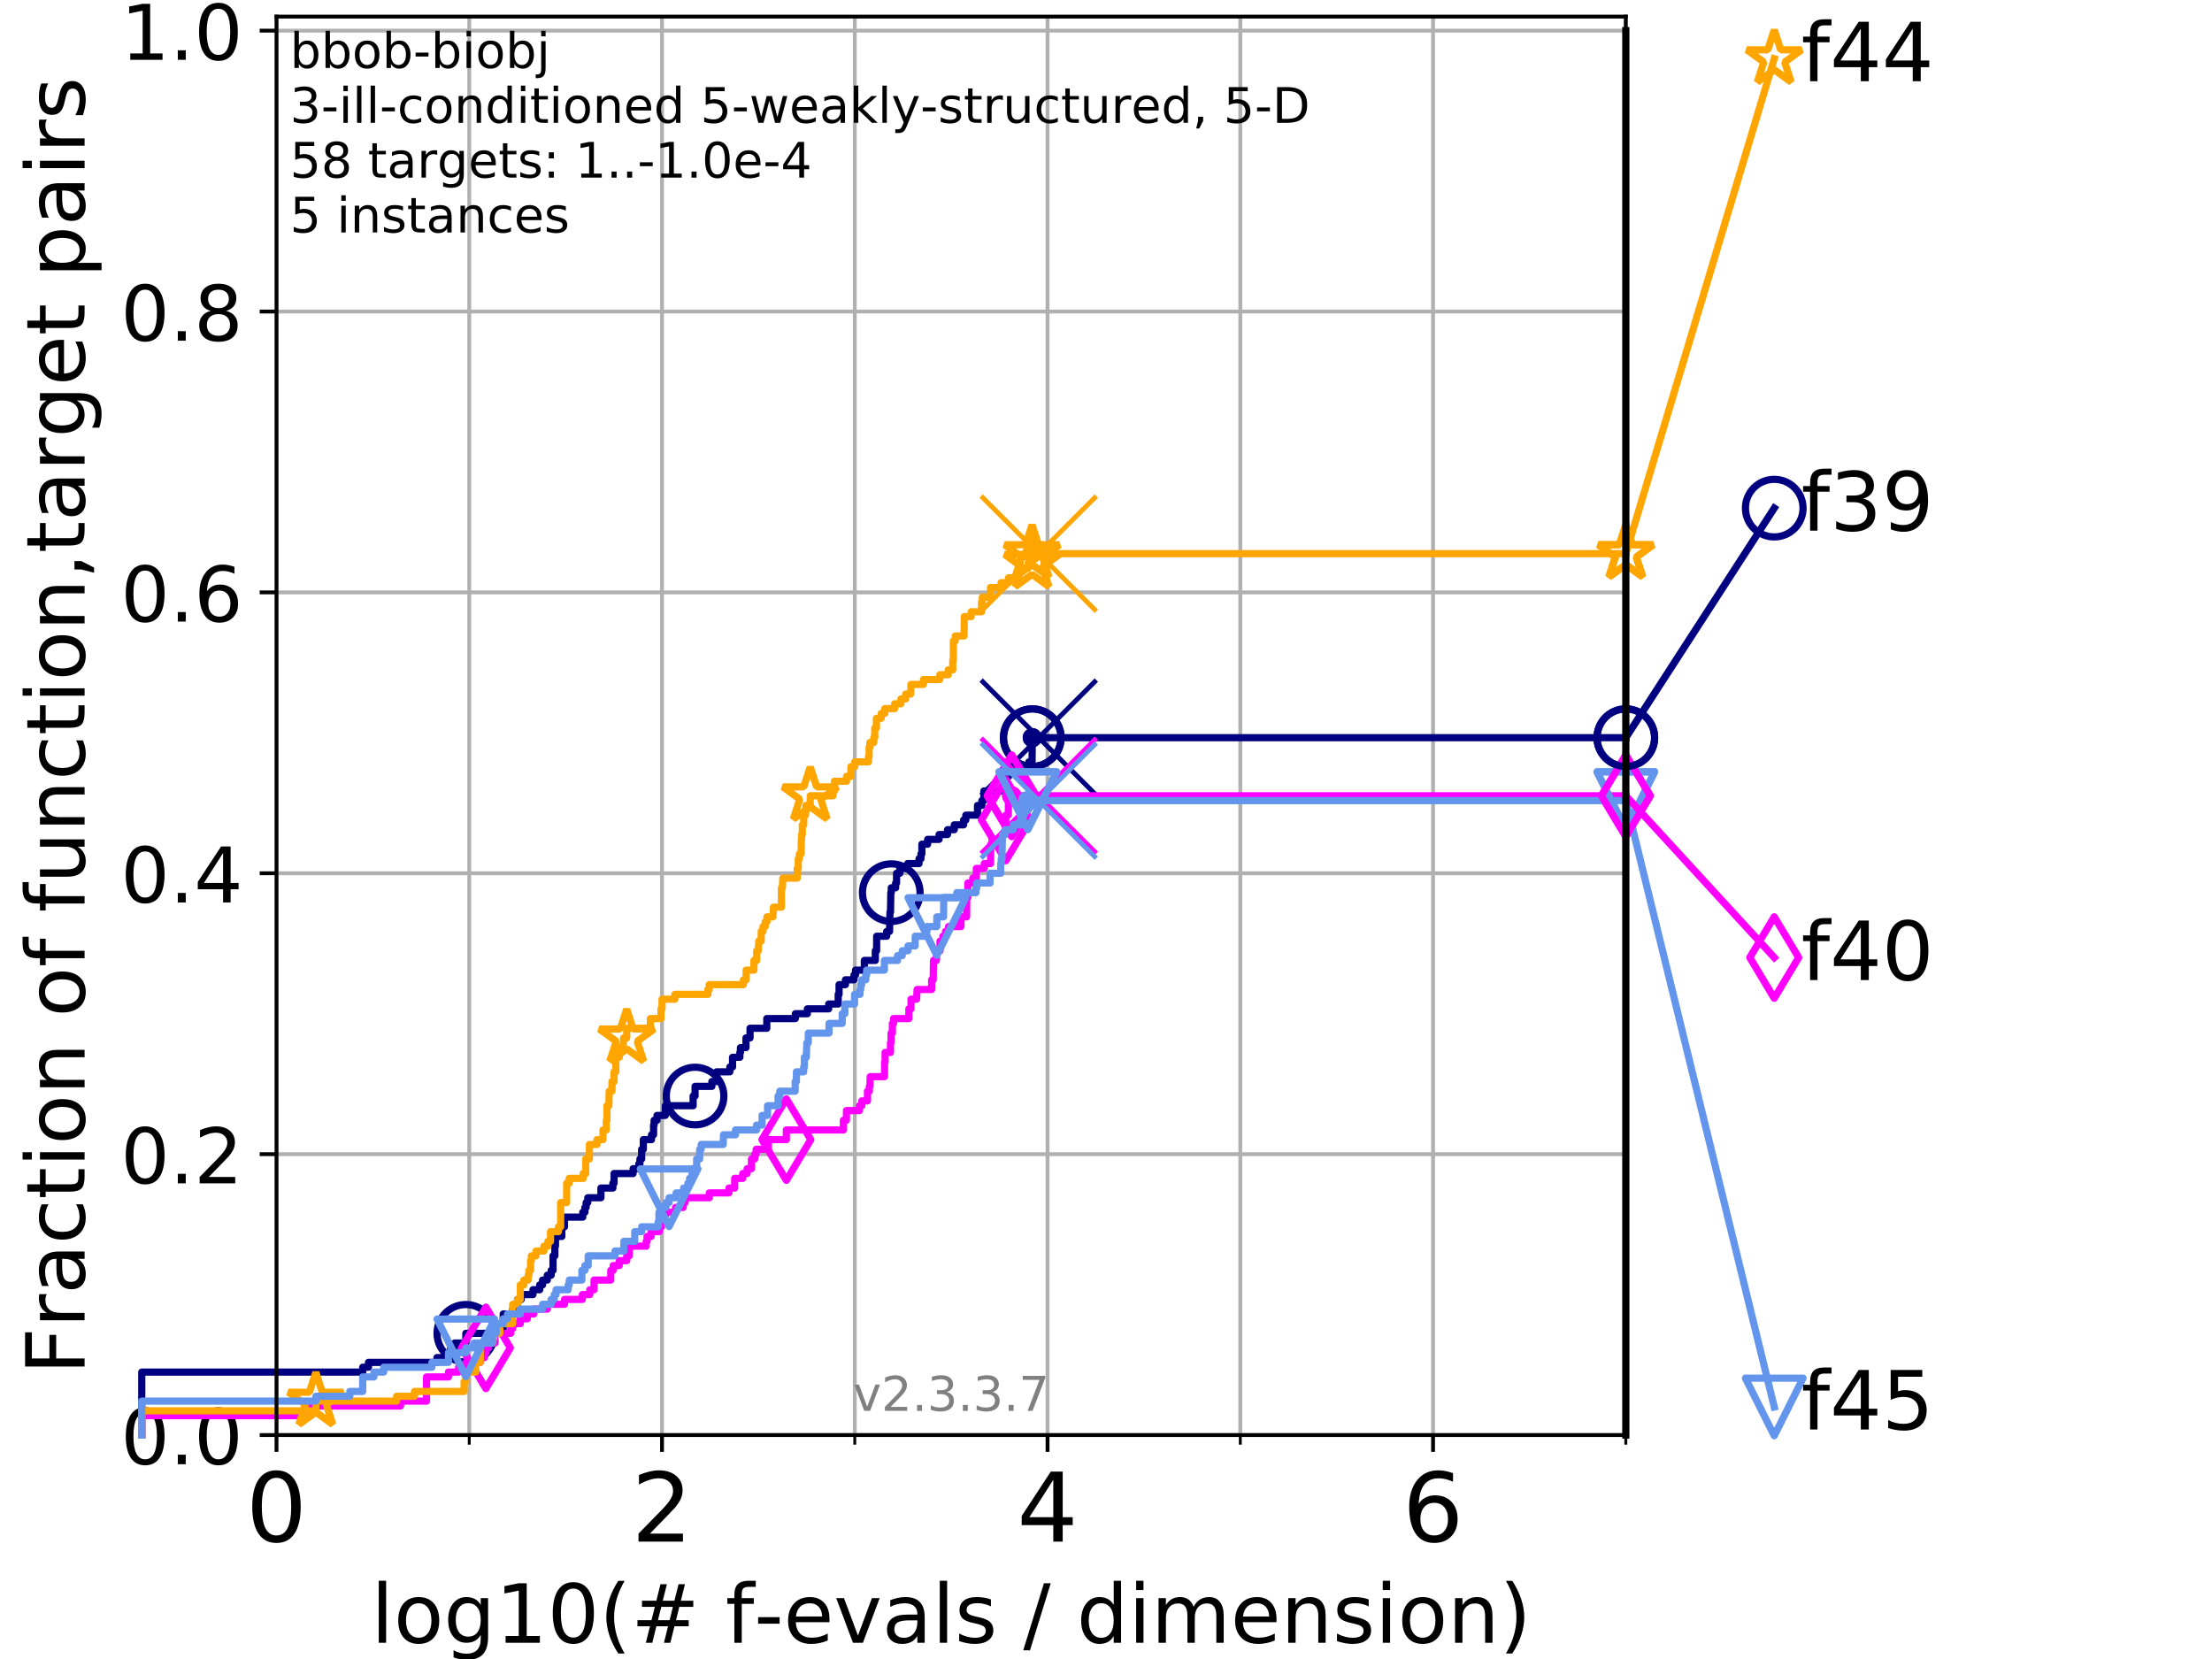 <?xml version="1.0" encoding="utf-8" standalone="no"?>
<!DOCTYPE svg PUBLIC "-//W3C//DTD SVG 1.1//EN"
  "http://www.w3.org/Graphics/SVG/1.1/DTD/svg11.dtd">
<!-- Created with matplotlib (https://matplotlib.org/) -->
<svg height="345.6pt" version="1.1" viewBox="0 0 460.8 345.6" width="460.8pt" xmlns="http://www.w3.org/2000/svg" xmlns:xlink="http://www.w3.org/1999/xlink">
 <defs>
  <style type="text/css">
*{stroke-linecap:butt;stroke-linejoin:round;}
  </style>
 </defs>
 <g id="figure_1">
  <g id="patch_1">
   <path d="M 0 345.6 
L 460.8 345.6 
L 460.8 0 
L 0 0 
z
" style="fill:#ffffff;"/>
  </g>
  <g id="axes_1">
   <g id="patch_2">
    <path d="M 57.6 298.944 
L 338.688 298.944 
L 338.688 3.456 
L 57.6 3.456 
z
" style="fill:#ffffff;"/>
   </g>
   <g id="matplotlib.axis_1">
    <g id="xtick_1">
     <g id="line2d_1">
      <path clip-path="url(#p01919e9969)" d="M 57.6 298.944 
L 57.6 3.456 
" style="fill:none;stroke:#b0b0b0;stroke-linecap:square;stroke-width:0.8;"/>
     </g>
     <g id="line2d_2">
      <defs>
       <path d="M 0 0 
L 0 3.5 
" id="m2ba2aadf95" style="stroke:#000000;stroke-width:0.8;"/>
      </defs>
      <g>
       <use style="stroke:#000000;stroke-width:0.8;" x="57.6" xlink:href="#m2ba2aadf95" y="298.944"/>
      </g>
     </g>
     <g id="text_1">
      <!-- 0 -->
      <defs>
       <path d="M 31.781 66.406 
Q 24.172 66.406 20.328 58.906 
Q 16.5 51.422 16.5 36.375 
Q 16.5 21.391 20.328 13.891 
Q 24.172 6.391 31.781 6.391 
Q 39.453 6.391 43.281 13.891 
Q 47.125 21.391 47.125 36.375 
Q 47.125 51.422 43.281 58.906 
Q 39.453 66.406 31.781 66.406 
z
M 31.781 74.219 
Q 44.047 74.219 50.516 64.516 
Q 56.984 54.828 56.984 36.375 
Q 56.984 17.969 50.516 8.266 
Q 44.047 -1.422 31.781 -1.422 
Q 19.531 -1.422 13.062 8.266 
Q 6.594 17.969 6.594 36.375 
Q 6.594 54.828 13.062 64.516 
Q 19.531 74.219 31.781 74.219 
z
" id="DejaVuSans-48"/>
      </defs>
      <g transform="translate(51.237 321.141)scale(0.2 -0.2)">
       <use xlink:href="#DejaVuSans-48"/>
      </g>
     </g>
    </g>
    <g id="xtick_2">
     <g id="line2d_3">
      <path clip-path="url(#p01919e9969)" d="M 137.911 298.944 
L 137.911 3.456 
" style="fill:none;stroke:#b0b0b0;stroke-linecap:square;stroke-width:0.8;"/>
     </g>
     <g id="line2d_4">
      <g>
       <use style="stroke:#000000;stroke-width:0.8;" x="137.911" xlink:href="#m2ba2aadf95" y="298.944"/>
      </g>
     </g>
     <g id="text_2">
      <!-- 2 -->
      <defs>
       <path d="M 19.188 8.297 
L 53.609 8.297 
L 53.609 0 
L 7.328 0 
L 7.328 8.297 
Q 12.938 14.109 22.625 23.891 
Q 32.328 33.688 34.812 36.531 
Q 39.547 41.844 41.422 45.531 
Q 43.312 49.219 43.312 52.781 
Q 43.312 58.594 39.234 62.25 
Q 35.156 65.922 28.609 65.922 
Q 23.969 65.922 18.812 64.312 
Q 13.672 62.703 7.812 59.422 
L 7.812 69.391 
Q 13.766 71.781 18.938 73 
Q 24.125 74.219 28.422 74.219 
Q 39.75 74.219 46.484 68.547 
Q 53.219 62.891 53.219 53.422 
Q 53.219 48.922 51.531 44.891 
Q 49.859 40.875 45.406 35.406 
Q 44.188 33.984 37.641 27.219 
Q 31.109 20.453 19.188 8.297 
z
" id="DejaVuSans-50"/>
      </defs>
      <g transform="translate(131.548 321.141)scale(0.2 -0.2)">
       <use xlink:href="#DejaVuSans-50"/>
      </g>
     </g>
    </g>
    <g id="xtick_3">
     <g id="line2d_5">
      <path clip-path="url(#p01919e9969)" d="M 218.222 298.944 
L 218.222 3.456 
" style="fill:none;stroke:#b0b0b0;stroke-linecap:square;stroke-width:0.8;"/>
     </g>
     <g id="line2d_6">
      <g>
       <use style="stroke:#000000;stroke-width:0.8;" x="218.222" xlink:href="#m2ba2aadf95" y="298.944"/>
      </g>
     </g>
     <g id="text_3">
      <!-- 4 -->
      <defs>
       <path d="M 37.797 64.312 
L 12.891 25.391 
L 37.797 25.391 
z
M 35.203 72.906 
L 47.609 72.906 
L 47.609 25.391 
L 58.016 25.391 
L 58.016 17.188 
L 47.609 17.188 
L 47.609 0 
L 37.797 0 
L 37.797 17.188 
L 4.891 17.188 
L 4.891 26.703 
z
" id="DejaVuSans-52"/>
      </defs>
      <g transform="translate(211.859 321.141)scale(0.2 -0.2)">
       <use xlink:href="#DejaVuSans-52"/>
      </g>
     </g>
    </g>
    <g id="xtick_4">
     <g id="line2d_7">
      <path clip-path="url(#p01919e9969)" d="M 298.533 298.944 
L 298.533 3.456 
" style="fill:none;stroke:#b0b0b0;stroke-linecap:square;stroke-width:0.8;"/>
     </g>
     <g id="line2d_8">
      <g>
       <use style="stroke:#000000;stroke-width:0.8;" x="298.533" xlink:href="#m2ba2aadf95" y="298.944"/>
      </g>
     </g>
     <g id="text_4">
      <!-- 6 -->
      <defs>
       <path d="M 33.016 40.375 
Q 26.375 40.375 22.484 35.828 
Q 18.609 31.297 18.609 23.391 
Q 18.609 15.531 22.484 10.953 
Q 26.375 6.391 33.016 6.391 
Q 39.656 6.391 43.531 10.953 
Q 47.406 15.531 47.406 23.391 
Q 47.406 31.297 43.531 35.828 
Q 39.656 40.375 33.016 40.375 
z
M 52.594 71.297 
L 52.594 62.312 
Q 48.875 64.062 45.094 64.984 
Q 41.312 65.922 37.594 65.922 
Q 27.828 65.922 22.672 59.328 
Q 17.531 52.734 16.797 39.406 
Q 19.672 43.656 24.016 45.922 
Q 28.375 48.188 33.594 48.188 
Q 44.578 48.188 50.953 41.516 
Q 57.328 34.859 57.328 23.391 
Q 57.328 12.156 50.688 5.359 
Q 44.047 -1.422 33.016 -1.422 
Q 20.359 -1.422 13.672 8.266 
Q 6.984 17.969 6.984 36.375 
Q 6.984 53.656 15.188 63.938 
Q 23.391 74.219 37.203 74.219 
Q 40.922 74.219 44.703 73.484 
Q 48.484 72.75 52.594 71.297 
z
" id="DejaVuSans-54"/>
      </defs>
      <g transform="translate(292.17 321.141)scale(0.2 -0.2)">
       <use xlink:href="#DejaVuSans-54"/>
      </g>
     </g>
    </g>
    <g id="xtick_5">
     <g id="line2d_9">
      <path clip-path="url(#p01919e9969)" d="M 97.755 298.944 
L 97.755 3.456 
" style="fill:none;stroke:#b0b0b0;stroke-linecap:square;stroke-width:0.8;"/>
     </g>
     <g id="line2d_10">
      <defs>
       <path d="M 0 0 
L 0 2 
" id="m08522f0774" style="stroke:#000000;stroke-width:0.6;"/>
      </defs>
      <g>
       <use style="stroke:#000000;stroke-width:0.6;" x="97.755" xlink:href="#m08522f0774" y="298.944"/>
      </g>
     </g>
    </g>
    <g id="xtick_6">
     <g id="line2d_11">
      <path clip-path="url(#p01919e9969)" d="M 178.066 298.944 
L 178.066 3.456 
" style="fill:none;stroke:#b0b0b0;stroke-linecap:square;stroke-width:0.8;"/>
     </g>
     <g id="line2d_12">
      <g>
       <use style="stroke:#000000;stroke-width:0.6;" x="178.066" xlink:href="#m08522f0774" y="298.944"/>
      </g>
     </g>
    </g>
    <g id="xtick_7">
     <g id="line2d_13">
      <path clip-path="url(#p01919e9969)" d="M 258.377 298.944 
L 258.377 3.456 
" style="fill:none;stroke:#b0b0b0;stroke-linecap:square;stroke-width:0.8;"/>
     </g>
     <g id="line2d_14">
      <g>
       <use style="stroke:#000000;stroke-width:0.6;" x="258.377" xlink:href="#m08522f0774" y="298.944"/>
      </g>
     </g>
    </g>
    <g id="xtick_8">
     <g id="line2d_15">
      <path clip-path="url(#p01919e9969)" d="M 338.688 298.944 
L 338.688 3.456 
" style="fill:none;stroke:#b0b0b0;stroke-linecap:square;stroke-width:0.8;"/>
     </g>
     <g id="line2d_16">
      <g>
       <use style="stroke:#000000;stroke-width:0.6;" x="338.688" xlink:href="#m08522f0774" y="298.944"/>
      </g>
     </g>
    </g>
    <g id="text_5">
     <!-- log10(# f-evals / dimension) -->
     <defs>
      <path d="M 9.422 75.984 
L 18.406 75.984 
L 18.406 0 
L 9.422 0 
z
" id="DejaVuSans-108"/>
      <path d="M 30.609 48.391 
Q 23.391 48.391 19.188 42.75 
Q 14.984 37.109 14.984 27.297 
Q 14.984 17.484 19.156 11.844 
Q 23.344 6.203 30.609 6.203 
Q 37.797 6.203 41.984 11.859 
Q 46.188 17.531 46.188 27.297 
Q 46.188 37.016 41.984 42.703 
Q 37.797 48.391 30.609 48.391 
z
M 30.609 56 
Q 42.328 56 49.016 48.375 
Q 55.719 40.766 55.719 27.297 
Q 55.719 13.875 49.016 6.219 
Q 42.328 -1.422 30.609 -1.422 
Q 18.844 -1.422 12.172 6.219 
Q 5.516 13.875 5.516 27.297 
Q 5.516 40.766 12.172 48.375 
Q 18.844 56 30.609 56 
z
" id="DejaVuSans-111"/>
      <path d="M 45.406 27.984 
Q 45.406 37.75 41.375 43.109 
Q 37.359 48.484 30.078 48.484 
Q 22.859 48.484 18.828 43.109 
Q 14.797 37.75 14.797 27.984 
Q 14.797 18.266 18.828 12.891 
Q 22.859 7.516 30.078 7.516 
Q 37.359 7.516 41.375 12.891 
Q 45.406 18.266 45.406 27.984 
z
M 54.391 6.781 
Q 54.391 -7.172 48.188 -13.984 
Q 42 -20.797 29.203 -20.797 
Q 24.469 -20.797 20.266 -20.094 
Q 16.062 -19.391 12.109 -17.922 
L 12.109 -9.188 
Q 16.062 -11.328 19.922 -12.344 
Q 23.781 -13.375 27.781 -13.375 
Q 36.625 -13.375 41.016 -8.766 
Q 45.406 -4.156 45.406 5.172 
L 45.406 9.625 
Q 42.625 4.781 38.281 2.391 
Q 33.938 0 27.875 0 
Q 17.828 0 11.672 7.656 
Q 5.516 15.328 5.516 27.984 
Q 5.516 40.672 11.672 48.328 
Q 17.828 56 27.875 56 
Q 33.938 56 38.281 53.609 
Q 42.625 51.219 45.406 46.391 
L 45.406 54.688 
L 54.391 54.688 
z
" id="DejaVuSans-103"/>
      <path d="M 12.406 8.297 
L 28.516 8.297 
L 28.516 63.922 
L 10.984 60.406 
L 10.984 69.391 
L 28.422 72.906 
L 38.281 72.906 
L 38.281 8.297 
L 54.391 8.297 
L 54.391 0 
L 12.406 0 
z
" id="DejaVuSans-49"/>
      <path d="M 31 75.875 
Q 24.469 64.656 21.281 53.656 
Q 18.109 42.672 18.109 31.391 
Q 18.109 20.125 21.312 9.062 
Q 24.516 -2 31 -13.188 
L 23.188 -13.188 
Q 15.875 -1.703 12.234 9.375 
Q 8.594 20.453 8.594 31.391 
Q 8.594 42.281 12.203 53.312 
Q 15.828 64.359 23.188 75.875 
z
" id="DejaVuSans-40"/>
      <path d="M 51.125 44 
L 36.922 44 
L 32.812 27.688 
L 47.125 27.688 
z
M 43.797 71.781 
L 38.719 51.516 
L 52.984 51.516 
L 58.109 71.781 
L 65.922 71.781 
L 60.891 51.516 
L 76.125 51.516 
L 76.125 44 
L 58.984 44 
L 54.984 27.688 
L 70.516 27.688 
L 70.516 20.219 
L 53.078 20.219 
L 48 0 
L 40.188 0 
L 45.219 20.219 
L 30.906 20.219 
L 25.875 0 
L 18.016 0 
L 23.094 20.219 
L 7.719 20.219 
L 7.719 27.688 
L 24.906 27.688 
L 29 44 
L 13.281 44 
L 13.281 51.516 
L 30.906 51.516 
L 35.891 71.781 
z
" id="DejaVuSans-35"/>
      <path id="DejaVuSans-32"/>
      <path d="M 37.109 75.984 
L 37.109 68.5 
L 28.516 68.5 
Q 23.688 68.5 21.797 66.547 
Q 19.922 64.594 19.922 59.516 
L 19.922 54.688 
L 34.719 54.688 
L 34.719 47.703 
L 19.922 47.703 
L 19.922 0 
L 10.891 0 
L 10.891 47.703 
L 2.297 47.703 
L 2.297 54.688 
L 10.891 54.688 
L 10.891 58.5 
Q 10.891 67.625 15.141 71.797 
Q 19.391 75.984 28.609 75.984 
z
" id="DejaVuSans-102"/>
      <path d="M 4.891 31.391 
L 31.203 31.391 
L 31.203 23.391 
L 4.891 23.391 
z
" id="DejaVuSans-45"/>
      <path d="M 56.203 29.594 
L 56.203 25.203 
L 14.891 25.203 
Q 15.484 15.922 20.484 11.062 
Q 25.484 6.203 34.422 6.203 
Q 39.594 6.203 44.453 7.469 
Q 49.312 8.734 54.109 11.281 
L 54.109 2.781 
Q 49.266 0.734 44.188 -0.344 
Q 39.109 -1.422 33.891 -1.422 
Q 20.797 -1.422 13.156 6.188 
Q 5.516 13.812 5.516 26.812 
Q 5.516 40.234 12.766 48.109 
Q 20.016 56 32.328 56 
Q 43.359 56 49.781 48.891 
Q 56.203 41.797 56.203 29.594 
z
M 47.219 32.234 
Q 47.125 39.594 43.094 43.984 
Q 39.062 48.391 32.422 48.391 
Q 24.906 48.391 20.391 44.141 
Q 15.875 39.891 15.188 32.172 
z
" id="DejaVuSans-101"/>
      <path d="M 2.984 54.688 
L 12.5 54.688 
L 29.594 8.797 
L 46.688 54.688 
L 56.203 54.688 
L 35.688 0 
L 23.484 0 
z
" id="DejaVuSans-118"/>
      <path d="M 34.281 27.484 
Q 23.391 27.484 19.188 25 
Q 14.984 22.516 14.984 16.5 
Q 14.984 11.719 18.141 8.906 
Q 21.297 6.109 26.703 6.109 
Q 34.188 6.109 38.703 11.406 
Q 43.219 16.703 43.219 25.484 
L 43.219 27.484 
z
M 52.203 31.203 
L 52.203 0 
L 43.219 0 
L 43.219 8.297 
Q 40.141 3.328 35.547 0.953 
Q 30.953 -1.422 24.312 -1.422 
Q 15.922 -1.422 10.953 3.297 
Q 6 8.016 6 15.922 
Q 6 25.141 12.172 29.828 
Q 18.359 34.516 30.609 34.516 
L 43.219 34.516 
L 43.219 35.406 
Q 43.219 41.609 39.141 45 
Q 35.062 48.391 27.688 48.391 
Q 23 48.391 18.547 47.266 
Q 14.109 46.141 10.016 43.891 
L 10.016 52.203 
Q 14.938 54.109 19.578 55.047 
Q 24.219 56 28.609 56 
Q 40.484 56 46.344 49.844 
Q 52.203 43.703 52.203 31.203 
z
" id="DejaVuSans-97"/>
      <path d="M 44.281 53.078 
L 44.281 44.578 
Q 40.484 46.531 36.375 47.5 
Q 32.281 48.484 27.875 48.484 
Q 21.188 48.484 17.844 46.438 
Q 14.5 44.391 14.5 40.281 
Q 14.5 37.156 16.891 35.375 
Q 19.281 33.594 26.516 31.984 
L 29.594 31.297 
Q 39.156 29.25 43.188 25.516 
Q 47.219 21.781 47.219 15.094 
Q 47.219 7.469 41.188 3.016 
Q 35.156 -1.422 24.609 -1.422 
Q 20.219 -1.422 15.453 -0.562 
Q 10.688 0.297 5.422 2 
L 5.422 11.281 
Q 10.406 8.688 15.234 7.391 
Q 20.062 6.109 24.812 6.109 
Q 31.156 6.109 34.562 8.281 
Q 37.984 10.453 37.984 14.406 
Q 37.984 18.062 35.516 20.016 
Q 33.062 21.969 24.703 23.781 
L 21.578 24.516 
Q 13.234 26.266 9.516 29.906 
Q 5.812 33.547 5.812 39.891 
Q 5.812 47.609 11.281 51.797 
Q 16.75 56 26.812 56 
Q 31.781 56 36.172 55.266 
Q 40.578 54.547 44.281 53.078 
z
" id="DejaVuSans-115"/>
      <path d="M 25.391 72.906 
L 33.688 72.906 
L 8.297 -9.281 
L 0 -9.281 
z
" id="DejaVuSans-47"/>
      <path d="M 45.406 46.391 
L 45.406 75.984 
L 54.391 75.984 
L 54.391 0 
L 45.406 0 
L 45.406 8.203 
Q 42.578 3.328 38.25 0.953 
Q 33.938 -1.422 27.875 -1.422 
Q 17.969 -1.422 11.734 6.484 
Q 5.516 14.406 5.516 27.297 
Q 5.516 40.188 11.734 48.094 
Q 17.969 56 27.875 56 
Q 33.938 56 38.25 53.625 
Q 42.578 51.266 45.406 46.391 
z
M 14.797 27.297 
Q 14.797 17.391 18.875 11.75 
Q 22.953 6.109 30.078 6.109 
Q 37.203 6.109 41.297 11.75 
Q 45.406 17.391 45.406 27.297 
Q 45.406 37.203 41.297 42.844 
Q 37.203 48.484 30.078 48.484 
Q 22.953 48.484 18.875 42.844 
Q 14.797 37.203 14.797 27.297 
z
" id="DejaVuSans-100"/>
      <path d="M 9.422 54.688 
L 18.406 54.688 
L 18.406 0 
L 9.422 0 
z
M 9.422 75.984 
L 18.406 75.984 
L 18.406 64.594 
L 9.422 64.594 
z
" id="DejaVuSans-105"/>
      <path d="M 52 44.188 
Q 55.375 50.25 60.062 53.125 
Q 64.75 56 71.094 56 
Q 79.641 56 84.281 50.016 
Q 88.922 44.047 88.922 33.016 
L 88.922 0 
L 79.891 0 
L 79.891 32.719 
Q 79.891 40.578 77.094 44.375 
Q 74.312 48.188 68.609 48.188 
Q 61.625 48.188 57.562 43.547 
Q 53.516 38.922 53.516 30.906 
L 53.516 0 
L 44.484 0 
L 44.484 32.719 
Q 44.484 40.625 41.703 44.406 
Q 38.922 48.188 33.109 48.188 
Q 26.219 48.188 22.156 43.531 
Q 18.109 38.875 18.109 30.906 
L 18.109 0 
L 9.078 0 
L 9.078 54.688 
L 18.109 54.688 
L 18.109 46.188 
Q 21.188 51.219 25.484 53.609 
Q 29.781 56 35.688 56 
Q 41.656 56 45.828 52.969 
Q 50 49.953 52 44.188 
z
" id="DejaVuSans-109"/>
      <path d="M 54.891 33.016 
L 54.891 0 
L 45.906 0 
L 45.906 32.719 
Q 45.906 40.484 42.875 44.328 
Q 39.844 48.188 33.797 48.188 
Q 26.516 48.188 22.312 43.547 
Q 18.109 38.922 18.109 30.906 
L 18.109 0 
L 9.078 0 
L 9.078 54.688 
L 18.109 54.688 
L 18.109 46.188 
Q 21.344 51.125 25.703 53.562 
Q 30.078 56 35.797 56 
Q 45.219 56 50.047 50.172 
Q 54.891 44.344 54.891 33.016 
z
" id="DejaVuSans-110"/>
      <path d="M 8.016 75.875 
L 15.828 75.875 
Q 23.141 64.359 26.781 53.312 
Q 30.422 42.281 30.422 31.391 
Q 30.422 20.453 26.781 9.375 
Q 23.141 -1.703 15.828 -13.188 
L 8.016 -13.188 
Q 14.5 -2 17.703 9.062 
Q 20.906 20.125 20.906 31.391 
Q 20.906 42.672 17.703 53.656 
Q 14.5 64.656 8.016 75.875 
z
" id="DejaVuSans-41"/>
     </defs>
     <g transform="translate(77.303 342.218)scale(0.17 -0.17)">
      <use xlink:href="#DejaVuSans-108"/>
      <use x="27.783" xlink:href="#DejaVuSans-111"/>
      <use x="88.965" xlink:href="#DejaVuSans-103"/>
      <use x="152.441" xlink:href="#DejaVuSans-49"/>
      <use x="216.064" xlink:href="#DejaVuSans-48"/>
      <use x="279.688" xlink:href="#DejaVuSans-40"/>
      <use x="318.701" xlink:href="#DejaVuSans-35"/>
      <use x="402.49" xlink:href="#DejaVuSans-32"/>
      <use x="434.277" xlink:href="#DejaVuSans-102"/>
      <use x="469.404" xlink:href="#DejaVuSans-45"/>
      <use x="505.488" xlink:href="#DejaVuSans-101"/>
      <use x="567.012" xlink:href="#DejaVuSans-118"/>
      <use x="626.191" xlink:href="#DejaVuSans-97"/>
      <use x="687.471" xlink:href="#DejaVuSans-108"/>
      <use x="715.254" xlink:href="#DejaVuSans-115"/>
      <use x="767.354" xlink:href="#DejaVuSans-32"/>
      <use x="799.141" xlink:href="#DejaVuSans-47"/>
      <use x="832.832" xlink:href="#DejaVuSans-32"/>
      <use x="864.619" xlink:href="#DejaVuSans-100"/>
      <use x="928.096" xlink:href="#DejaVuSans-105"/>
      <use x="955.879" xlink:href="#DejaVuSans-109"/>
      <use x="1053.291" xlink:href="#DejaVuSans-101"/>
      <use x="1114.814" xlink:href="#DejaVuSans-110"/>
      <use x="1178.193" xlink:href="#DejaVuSans-115"/>
      <use x="1230.293" xlink:href="#DejaVuSans-105"/>
      <use x="1258.076" xlink:href="#DejaVuSans-111"/>
      <use x="1319.258" xlink:href="#DejaVuSans-110"/>
      <use x="1382.637" xlink:href="#DejaVuSans-41"/>
     </g>
    </g>
   </g>
   <g id="matplotlib.axis_2">
    <g id="ytick_1">
     <g id="line2d_17">
      <path clip-path="url(#p01919e9969)" d="M 57.6 298.944 
L 338.688 298.944 
" style="fill:none;stroke:#b0b0b0;stroke-linecap:square;stroke-width:0.8;"/>
     </g>
     <g id="line2d_18">
      <defs>
       <path d="M 0 0 
L -3.5 0 
" id="m43d231ea3d" style="stroke:#000000;stroke-width:0.8;"/>
      </defs>
      <g>
       <use style="stroke:#000000;stroke-width:0.8;" x="57.6" xlink:href="#m43d231ea3d" y="298.944"/>
      </g>
     </g>
     <g id="text_6">
      <!-- 0.0 -->
      <defs>
       <path d="M 10.688 12.406 
L 21 12.406 
L 21 0 
L 10.688 0 
z
" id="DejaVuSans-46"/>
      </defs>
      <g transform="translate(25.155 305.023)scale(0.16 -0.16)">
       <use xlink:href="#DejaVuSans-48"/>
       <use x="63.623" xlink:href="#DejaVuSans-46"/>
       <use x="95.41" xlink:href="#DejaVuSans-48"/>
      </g>
     </g>
    </g>
    <g id="ytick_2">
     <g id="line2d_19">
      <path clip-path="url(#p01919e9969)" d="M 57.6 240.432 
L 338.688 240.432 
" style="fill:none;stroke:#b0b0b0;stroke-linecap:square;stroke-width:0.8;"/>
     </g>
     <g id="line2d_20">
      <g>
       <use style="stroke:#000000;stroke-width:0.8;" x="57.6" xlink:href="#m43d231ea3d" y="240.432"/>
      </g>
     </g>
     <g id="text_7">
      <!-- 0.2 -->
      <g transform="translate(25.155 246.51)scale(0.16 -0.16)">
       <use xlink:href="#DejaVuSans-48"/>
       <use x="63.623" xlink:href="#DejaVuSans-46"/>
       <use x="95.41" xlink:href="#DejaVuSans-50"/>
      </g>
     </g>
    </g>
    <g id="ytick_3">
     <g id="line2d_21">
      <path clip-path="url(#p01919e9969)" d="M 57.6 181.919 
L 338.688 181.919 
" style="fill:none;stroke:#b0b0b0;stroke-linecap:square;stroke-width:0.8;"/>
     </g>
     <g id="line2d_22">
      <g>
       <use style="stroke:#000000;stroke-width:0.8;" x="57.6" xlink:href="#m43d231ea3d" y="181.919"/>
      </g>
     </g>
     <g id="text_8">
      <!-- 0.4 -->
      <g transform="translate(25.155 187.998)scale(0.16 -0.16)">
       <use xlink:href="#DejaVuSans-48"/>
       <use x="63.623" xlink:href="#DejaVuSans-46"/>
       <use x="95.41" xlink:href="#DejaVuSans-52"/>
      </g>
     </g>
    </g>
    <g id="ytick_4">
     <g id="line2d_23">
      <path clip-path="url(#p01919e9969)" d="M 57.6 123.407 
L 338.688 123.407 
" style="fill:none;stroke:#b0b0b0;stroke-linecap:square;stroke-width:0.8;"/>
     </g>
     <g id="line2d_24">
      <g>
       <use style="stroke:#000000;stroke-width:0.8;" x="57.6" xlink:href="#m43d231ea3d" y="123.407"/>
      </g>
     </g>
     <g id="text_9">
      <!-- 0.6 -->
      <g transform="translate(25.155 129.485)scale(0.16 -0.16)">
       <use xlink:href="#DejaVuSans-48"/>
       <use x="63.623" xlink:href="#DejaVuSans-46"/>
       <use x="95.41" xlink:href="#DejaVuSans-54"/>
      </g>
     </g>
    </g>
    <g id="ytick_5">
     <g id="line2d_25">
      <path clip-path="url(#p01919e9969)" d="M 57.6 64.894 
L 338.688 64.894 
" style="fill:none;stroke:#b0b0b0;stroke-linecap:square;stroke-width:0.8;"/>
     </g>
     <g id="line2d_26">
      <g>
       <use style="stroke:#000000;stroke-width:0.8;" x="57.6" xlink:href="#m43d231ea3d" y="64.894"/>
      </g>
     </g>
     <g id="text_10">
      <!-- 0.8 -->
      <defs>
       <path d="M 31.781 34.625 
Q 24.75 34.625 20.719 30.859 
Q 16.703 27.094 16.703 20.516 
Q 16.703 13.922 20.719 10.156 
Q 24.75 6.391 31.781 6.391 
Q 38.812 6.391 42.859 10.172 
Q 46.922 13.969 46.922 20.516 
Q 46.922 27.094 42.891 30.859 
Q 38.875 34.625 31.781 34.625 
z
M 21.922 38.812 
Q 15.578 40.375 12.031 44.719 
Q 8.5 49.078 8.5 55.328 
Q 8.5 64.062 14.719 69.141 
Q 20.953 74.219 31.781 74.219 
Q 42.672 74.219 48.875 69.141 
Q 55.078 64.062 55.078 55.328 
Q 55.078 49.078 51.531 44.719 
Q 48 40.375 41.703 38.812 
Q 48.828 37.156 52.797 32.312 
Q 56.781 27.484 56.781 20.516 
Q 56.781 9.906 50.312 4.234 
Q 43.844 -1.422 31.781 -1.422 
Q 19.734 -1.422 13.25 4.234 
Q 6.781 9.906 6.781 20.516 
Q 6.781 27.484 10.781 32.312 
Q 14.797 37.156 21.922 38.812 
z
M 18.312 54.391 
Q 18.312 48.734 21.844 45.562 
Q 25.391 42.391 31.781 42.391 
Q 38.141 42.391 41.719 45.562 
Q 45.312 48.734 45.312 54.391 
Q 45.312 60.062 41.719 63.234 
Q 38.141 66.406 31.781 66.406 
Q 25.391 66.406 21.844 63.234 
Q 18.312 60.062 18.312 54.391 
z
" id="DejaVuSans-56"/>
      </defs>
      <g transform="translate(25.155 70.973)scale(0.16 -0.16)">
       <use xlink:href="#DejaVuSans-48"/>
       <use x="63.623" xlink:href="#DejaVuSans-46"/>
       <use x="95.41" xlink:href="#DejaVuSans-56"/>
      </g>
     </g>
    </g>
    <g id="ytick_6">
     <g id="line2d_27">
      <path clip-path="url(#p01919e9969)" d="M 57.6 6.382 
L 338.688 6.382 
" style="fill:none;stroke:#b0b0b0;stroke-linecap:square;stroke-width:0.8;"/>
     </g>
     <g id="line2d_28">
      <g>
       <use style="stroke:#000000;stroke-width:0.8;" x="57.6" xlink:href="#m43d231ea3d" y="6.382"/>
      </g>
     </g>
     <g id="text_11">
      <!-- 1.0 -->
      <g transform="translate(25.155 12.46)scale(0.16 -0.16)">
       <use xlink:href="#DejaVuSans-49"/>
       <use x="63.623" xlink:href="#DejaVuSans-46"/>
       <use x="95.41" xlink:href="#DejaVuSans-48"/>
      </g>
     </g>
    </g>
    <g id="text_12">
     <!-- Fraction of function,target pairs -->
     <defs>
      <path d="M 9.812 72.906 
L 51.703 72.906 
L 51.703 64.594 
L 19.672 64.594 
L 19.672 43.109 
L 48.578 43.109 
L 48.578 34.812 
L 19.672 34.812 
L 19.672 0 
L 9.812 0 
z
" id="DejaVuSans-70"/>
      <path d="M 41.109 46.297 
Q 39.594 47.172 37.812 47.578 
Q 36.031 48 33.891 48 
Q 26.266 48 22.188 43.047 
Q 18.109 38.094 18.109 28.812 
L 18.109 0 
L 9.078 0 
L 9.078 54.688 
L 18.109 54.688 
L 18.109 46.188 
Q 20.953 51.172 25.484 53.578 
Q 30.031 56 36.531 56 
Q 37.453 56 38.578 55.875 
Q 39.703 55.766 41.062 55.516 
z
" id="DejaVuSans-114"/>
      <path d="M 48.781 52.594 
L 48.781 44.188 
Q 44.969 46.297 41.141 47.344 
Q 37.312 48.391 33.406 48.391 
Q 24.656 48.391 19.812 42.844 
Q 14.984 37.312 14.984 27.297 
Q 14.984 17.281 19.812 11.734 
Q 24.656 6.203 33.406 6.203 
Q 37.312 6.203 41.141 7.25 
Q 44.969 8.297 48.781 10.406 
L 48.781 2.094 
Q 45.016 0.344 40.984 -0.531 
Q 36.969 -1.422 32.422 -1.422 
Q 20.062 -1.422 12.781 6.344 
Q 5.516 14.109 5.516 27.297 
Q 5.516 40.672 12.859 48.328 
Q 20.219 56 33.016 56 
Q 37.156 56 41.109 55.141 
Q 45.062 54.297 48.781 52.594 
z
" id="DejaVuSans-99"/>
      <path d="M 18.312 70.219 
L 18.312 54.688 
L 36.812 54.688 
L 36.812 47.703 
L 18.312 47.703 
L 18.312 18.016 
Q 18.312 11.328 20.141 9.422 
Q 21.969 7.516 27.594 7.516 
L 36.812 7.516 
L 36.812 0 
L 27.594 0 
Q 17.188 0 13.234 3.875 
Q 9.281 7.766 9.281 18.016 
L 9.281 47.703 
L 2.688 47.703 
L 2.688 54.688 
L 9.281 54.688 
L 9.281 70.219 
z
" id="DejaVuSans-116"/>
      <path d="M 8.5 21.578 
L 8.5 54.688 
L 17.484 54.688 
L 17.484 21.922 
Q 17.484 14.156 20.5 10.266 
Q 23.531 6.391 29.594 6.391 
Q 36.859 6.391 41.078 11.031 
Q 45.312 15.672 45.312 23.688 
L 45.312 54.688 
L 54.297 54.688 
L 54.297 0 
L 45.312 0 
L 45.312 8.406 
Q 42.047 3.422 37.719 1 
Q 33.406 -1.422 27.688 -1.422 
Q 18.266 -1.422 13.375 4.438 
Q 8.5 10.297 8.5 21.578 
z
M 31.109 56 
z
" id="DejaVuSans-117"/>
      <path d="M 11.719 12.406 
L 22.016 12.406 
L 22.016 4 
L 14.016 -11.625 
L 7.719 -11.625 
L 11.719 4 
z
" id="DejaVuSans-44"/>
      <path d="M 18.109 8.203 
L 18.109 -20.797 
L 9.078 -20.797 
L 9.078 54.688 
L 18.109 54.688 
L 18.109 46.391 
Q 20.953 51.266 25.266 53.625 
Q 29.594 56 35.594 56 
Q 45.562 56 51.781 48.094 
Q 58.016 40.188 58.016 27.297 
Q 58.016 14.406 51.781 6.484 
Q 45.562 -1.422 35.594 -1.422 
Q 29.594 -1.422 25.266 0.953 
Q 20.953 3.328 18.109 8.203 
z
M 48.688 27.297 
Q 48.688 37.203 44.609 42.844 
Q 40.531 48.484 33.406 48.484 
Q 26.266 48.484 22.188 42.844 
Q 18.109 37.203 18.109 27.297 
Q 18.109 17.391 22.188 11.75 
Q 26.266 6.109 33.406 6.109 
Q 40.531 6.109 44.609 11.75 
Q 48.688 17.391 48.688 27.297 
z
" id="DejaVuSans-112"/>
     </defs>
     <g transform="translate(17.62 286.339)rotate(-90)scale(0.17 -0.17)">
      <use xlink:href="#DejaVuSans-70"/>
      <use x="57.41" xlink:href="#DejaVuSans-114"/>
      <use x="98.523" xlink:href="#DejaVuSans-97"/>
      <use x="159.803" xlink:href="#DejaVuSans-99"/>
      <use x="214.783" xlink:href="#DejaVuSans-116"/>
      <use x="253.992" xlink:href="#DejaVuSans-105"/>
      <use x="281.775" xlink:href="#DejaVuSans-111"/>
      <use x="342.957" xlink:href="#DejaVuSans-110"/>
      <use x="406.336" xlink:href="#DejaVuSans-32"/>
      <use x="438.123" xlink:href="#DejaVuSans-111"/>
      <use x="499.305" xlink:href="#DejaVuSans-102"/>
      <use x="534.51" xlink:href="#DejaVuSans-32"/>
      <use x="566.297" xlink:href="#DejaVuSans-102"/>
      <use x="601.502" xlink:href="#DejaVuSans-117"/>
      <use x="664.881" xlink:href="#DejaVuSans-110"/>
      <use x="728.26" xlink:href="#DejaVuSans-99"/>
      <use x="783.24" xlink:href="#DejaVuSans-116"/>
      <use x="822.449" xlink:href="#DejaVuSans-105"/>
      <use x="850.232" xlink:href="#DejaVuSans-111"/>
      <use x="911.414" xlink:href="#DejaVuSans-110"/>
      <use x="974.793" xlink:href="#DejaVuSans-44"/>
      <use x="1006.58" xlink:href="#DejaVuSans-116"/>
      <use x="1045.789" xlink:href="#DejaVuSans-97"/>
      <use x="1107.068" xlink:href="#DejaVuSans-114"/>
      <use x="1148.166" xlink:href="#DejaVuSans-103"/>
      <use x="1211.643" xlink:href="#DejaVuSans-101"/>
      <use x="1273.166" xlink:href="#DejaVuSans-116"/>
      <use x="1312.375" xlink:href="#DejaVuSans-32"/>
      <use x="1344.162" xlink:href="#DejaVuSans-112"/>
      <use x="1407.639" xlink:href="#DejaVuSans-97"/>
      <use x="1468.918" xlink:href="#DejaVuSans-105"/>
      <use x="1496.701" xlink:href="#DejaVuSans-114"/>
      <use x="1537.814" xlink:href="#DejaVuSans-115"/>
     </g>
    </g>
   </g>
   <g id="line2d_29">
    <defs>
     <path d="M 0 1.5 
C 0.398 1.5 0.779 1.342 1.061 1.061 
C 1.342 0.779 1.5 0.398 1.5 0 
C 1.5 -0.398 1.342 -0.779 1.061 -1.061 
C 0.779 -1.342 0.398 -1.5 0 -1.5 
C -0.398 -1.5 -0.779 -1.342 -1.061 -1.061 
C -1.342 -0.779 -1.5 -0.398 -1.5 0 
C -1.5 0.398 -1.342 0.779 -1.061 1.061 
C -0.779 1.342 -0.398 1.5 0 1.5 
z
" id="m79d6d75dcf" style="stroke:#000080;"/>
    </defs>
    <g>
     <use style="fill:#000080;stroke:#000080;" x="215.044" xlink:href="#m79d6d75dcf" y="153.672"/>
     <use style="fill:#000080;stroke:#000080;" x="215.044" xlink:href="#m79d6d75dcf" y="153.672"/>
    </g>
   </g>
   <g id="line2d_30">
    <path d="M 29.533 298.944 
L 29.533 285.829 
L 75.556 285.829 
L 75.556 284.82 
L 76.759 284.82 
L 76.759 283.811 
L 91.03 283.811 
L 91.03 282.803 
L 93.422 282.803 
L 93.422 281.794 
L 93.864 281.794 
L 93.864 280.785 
L 94.715 280.785 
L 94.715 279.776 
L 97.044 279.776 
L 97.044 277.758 
L 102.859 277.758 
L 102.859 276.75 
L 104.826 276.75 
L 104.826 273.723 
L 106.803 273.723 
L 106.803 272.714 
L 107.811 272.714 
L 107.811 270.697 
L 108.578 270.697 
L 108.578 269.688 
L 111.023 269.688 
L 111.023 268.679 
L 112.432 268.679 
L 112.432 267.67 
L 113.023 267.67 
L 113.023 266.661 
L 114.012 266.661 
L 114.012 265.652 
L 114.817 265.652 
L 114.817 264.644 
L 115.206 264.644 
L 115.206 261.617 
L 115.586 261.617 
L 115.586 259.599 
L 115.711 259.599 
L 115.711 257.582 
L 117.03 257.582 
L 117.03 255.564 
L 117.598 255.564 
L 117.598 253.546 
L 121.4 253.546 
L 121.4 252.538 
L 121.844 252.538 
L 121.844 251.529 
L 122.105 251.529 
L 122.105 250.52 
L 122.447 250.52 
L 122.447 249.511 
L 125.183 249.511 
L 125.183 247.493 
L 127.674 247.493 
L 127.674 246.485 
L 127.923 246.485 
L 127.923 244.467 
L 131.889 244.467 
L 131.889 243.458 
L 133.079 243.458 
L 133.079 242.449 
L 133.307 242.449 
L 133.307 241.44 
L 133.667 241.44 
L 133.667 239.423 
L 134.019 239.423 
L 134.019 237.405 
L 135.721 237.405 
L 135.721 236.396 
L 136.151 236.396 
L 136.151 234.379 
L 136.266 234.379 
L 136.266 233.37 
L 136.869 233.37 
L 136.869 232.361 
L 138.595 232.361 
L 138.595 230.343 
L 144.391 230.343 
L 144.391 228.325 
L 144.795 228.325 
L 144.795 226.308 
L 148.297 226.308 
L 148.297 225.299 
L 149.287 225.299 
L 149.287 223.281 
L 152.037 223.281 
L 152.037 222.272 
L 152.602 222.272 
L 152.602 220.255 
L 154.126 220.255 
L 154.126 219.246 
L 154.249 219.246 
L 154.249 218.237 
L 155.4 218.237 
L 155.4 216.219 
L 156.249 216.219 
L 156.249 214.202 
L 159.738 214.202 
L 159.738 212.184 
L 165.69 212.184 
L 165.69 211.175 
L 168.19 211.175 
L 168.19 210.166 
L 172.63 210.166 
L 172.63 209.158 
L 174.614 209.158 
L 174.614 207.14 
L 174.792 207.14 
L 174.792 205.122 
L 176.12 205.122 
L 176.12 204.113 
L 177.905 204.113 
L 177.905 203.105 
L 178.219 203.105 
L 178.219 202.096 
L 180.061 202.096 
L 180.061 200.078 
L 182.344 200.078 
L 182.344 198.06 
L 182.615 198.06 
L 182.628 195.034 
L 184.714 195.034 
L 184.714 194.025 
L 185.313 194.025 
L 185.398 189.99 
L 185.512 189.99 
L 185.571 185.954 
L 185.664 185.954 
L 185.664 184.946 
L 186.578 184.946 
L 186.578 183.937 
L 186.77 183.937 
L 186.77 181.919 
L 187.443 181.919 
L 187.443 180.91 
L 189.068 180.91 
L 189.068 179.901 
L 191.448 179.901 
L 191.448 178.893 
L 191.85 178.893 
L 191.85 177.884 
L 192.043 177.884 
L 192.043 175.866 
L 193.242 175.866 
L 193.242 174.857 
L 195.625 174.857 
L 195.625 173.848 
L 197.386 173.848 
L 197.386 172.84 
L 198.79 172.84 
L 198.79 171.831 
L 200.734 171.831 
L 200.734 170.822 
L 201.197 170.822 
L 201.197 169.813 
L 203.634 169.813 
L 203.634 167.795 
L 204.54 167.795 
L 204.54 166.787 
L 204.961 166.787 
L 204.961 164.769 
L 208.997 164.769 
L 208.997 163.76 
L 209.182 163.76 
L 209.182 161.742 
L 210.12 161.742 
L 210.12 160.733 
L 210.3 160.733 
L 210.3 159.725 
L 214.338 159.725 
L 214.338 158.716 
L 214.998 158.716 
L 215.044 153.672 
L 338.688 153.672 
L 338.688 153.672 
" style="fill:none;stroke:#000080;stroke-linecap:square;stroke-width:1.5;"/>
   </g>
   <g id="line2d_31">
    <defs>
     <path d="M 0 6 
C 1.591 6 3.117 5.368 4.243 4.243 
C 5.368 3.117 6 1.591 6 0 
C 6 -1.591 5.368 -3.117 4.243 -4.243 
C 3.117 -5.368 1.591 -6 0 -6 
C -1.591 -6 -3.117 -5.368 -4.243 -4.243 
C -5.368 -3.117 -6 -1.591 -6 0 
C -6 1.591 -5.368 3.117 -4.243 4.243 
C -3.117 5.368 -1.591 6 0 6 
z
" id="m32de467e1e" style="stroke:#000080;stroke-width:1.5;"/>
    </defs>
    <g>
     <use style="fill-opacity:0;stroke:#000080;stroke-width:1.5;" x="97.044" xlink:href="#m32de467e1e" y="277.758"/>
     <use style="fill-opacity:0;stroke:#000080;stroke-width:1.5;" x="144.795" xlink:href="#m32de467e1e" y="228.325"/>
     <use style="fill-opacity:0;stroke:#000080;stroke-width:1.5;" x="185.664" xlink:href="#m32de467e1e" y="185.954"/>
     <use style="fill-opacity:0;stroke:#000080;stroke-width:1.5;" x="215.044" xlink:href="#m32de467e1e" y="153.672"/>
     <use style="fill-opacity:0;stroke:#000080;stroke-width:1.5;" x="215.044" xlink:href="#m32de467e1e" y="153.672"/>
     <use style="fill-opacity:0;stroke:#000080;stroke-width:1.5;" x="338.688" xlink:href="#m32de467e1e" y="153.672"/>
    </g>
   </g>
   <g id="line2d_32">
    <path style="fill:none;stroke:#000080;stroke-linecap:square;stroke-width:1.5;"/>
    <g/>
   </g>
   <g id="line2d_33">
    <path clip-path="url(#p01919e9969)" d="M 216.386 153.672 
" style="fill:none;stroke:#000080;stroke-linecap:square;stroke-width:1.5;"/>
    <defs>
     <path d="M -12 12 
L 12 -12 
M -12 -12 
L 12 12 
" id="m57677a37ca" style="stroke:#000080;"/>
    </defs>
    <g clip-path="url(#p01919e9969)">
     <use style="fill:#000080;stroke:#000080;" x="216.386" xlink:href="#m57677a37ca" y="153.672"/>
    </g>
   </g>
   <g id="line2d_34">
    <defs>
     <path d="M 0 1.5 
C 0.398 1.5 0.779 1.342 1.061 1.061 
C 1.342 0.779 1.5 0.398 1.5 0 
C 1.5 -0.398 1.342 -0.779 1.061 -1.061 
C 0.779 -1.342 0.398 -1.5 0 -1.5 
C -0.398 -1.5 -0.779 -1.342 -1.061 -1.061 
C -1.342 -0.779 -1.5 -0.398 -1.5 0 
C -1.5 0.398 -1.342 0.779 -1.061 1.061 
C -0.779 1.342 -0.398 1.5 0 1.5 
z
" id="me28054a8b4" style="stroke:#ff00ff;"/>
    </defs>
    <g>
     <use style="fill:#ff00ff;stroke:#ff00ff;" x="210.761" xlink:href="#me28054a8b4" y="165.778"/>
     <use style="fill:#ff00ff;stroke:#ff00ff;" x="210.761" xlink:href="#me28054a8b4" y="165.778"/>
    </g>
   </g>
   <g id="line2d_35">
    <path d="M 29.533 298.944 
L 29.533 294.909 
L 63.468 294.909 
L 63.468 292.891 
L 83.438 292.891 
L 83.438 291.882 
L 88.847 291.882 
L 88.847 286.838 
L 93.422 286.838 
L 93.422 285.829 
L 95.526 285.829 
L 95.526 284.82 
L 97.044 284.82 
L 97.044 283.811 
L 100.04 283.811 
L 100.04 282.803 
L 100.935 282.803 
L 100.935 281.794 
L 101.223 281.794 
L 101.223 280.785 
L 101.786 280.785 
L 101.786 279.776 
L 103.118 279.776 
L 103.118 277.758 
L 106.383 277.758 
L 106.383 276.75 
L 106.803 276.75 
L 106.803 275.741 
L 108.389 275.741 
L 108.389 274.732 
L 109.843 274.732 
L 109.843 273.723 
L 111.186 273.723 
L 111.186 272.714 
L 114.012 272.714 
L 114.012 271.705 
L 117.598 271.705 
L 117.598 270.697 
L 121.31 270.697 
L 121.31 269.688 
L 122.865 269.688 
L 122.865 268.679 
L 123.751 268.679 
L 123.751 266.661 
L 127.229 266.661 
L 127.229 264.644 
L 127.737 264.644 
L 127.737 263.635 
L 129.002 263.635 
L 129.002 262.626 
L 130.559 262.626 
L 130.559 261.617 
L 131.082 261.617 
L 131.082 259.599 
L 134.619 259.599 
L 134.619 258.591 
L 134.787 258.591 
L 134.787 257.582 
L 135.642 257.582 
L 135.642 256.573 
L 137.344 256.573 
L 137.344 255.564 
L 137.771 255.564 
L 137.771 253.546 
L 138.561 253.546 
L 138.561 252.538 
L 140.738 252.538 
L 140.738 251.529 
L 142.325 251.529 
L 142.325 250.52 
L 142.726 250.52 
L 142.726 249.511 
L 147.77 249.511 
L 147.77 248.502 
L 151.85 248.502 
L 151.85 247.493 
L 153.047 247.493 
L 153.047 245.476 
L 154.721 245.476 
L 154.721 244.467 
L 155.641 244.467 
L 155.641 243.458 
L 156.539 243.458 
L 156.539 241.44 
L 157.209 241.44 
L 157.209 240.432 
L 157.529 240.432 
L 157.529 239.423 
L 160.074 239.423 
L 160.074 237.405 
L 163.812 237.405 
L 163.812 235.387 
L 175.694 235.387 
L 175.694 233.37 
L 176.329 233.37 
L 176.329 231.352 
L 179.036 231.352 
L 179.036 230.343 
L 179.537 230.343 
L 179.537 229.334 
L 180.706 229.334 
L 180.706 227.317 
L 181.097 227.317 
L 181.097 226.308 
L 181.214 226.308 
L 181.272 224.29 
L 184.26 224.29 
L 184.277 221.264 
L 184.382 221.264 
L 184.382 219.246 
L 185.499 219.246 
L 185.499 217.228 
L 185.628 217.228 
L 185.628 215.211 
L 185.899 215.211 
L 185.899 213.193 
L 186.145 213.193 
L 186.145 212.184 
L 189.333 212.184 
L 189.333 210.166 
L 189.784 210.166 
L 189.784 208.149 
L 190.935 208.149 
L 191.045 206.131 
L 194.075 206.131 
L 194.075 204.113 
L 194.406 204.113 
L 194.462 200.078 
L 195.078 200.078 
L 195.078 198.06 
L 195.828 198.06 
L 195.828 196.043 
L 196.425 196.043 
L 196.425 195.034 
L 196.972 195.034 
L 196.972 194.025 
L 197.606 194.025 
L 197.606 193.016 
L 200.182 193.016 
L 200.182 190.999 
L 201.357 190.999 
L 201.39 186.963 
L 201.612 186.963 
L 201.628 183.937 
L 202.642 183.937 
L 202.642 182.928 
L 203.382 182.928 
L 203.382 180.91 
L 205.046 180.91 
L 205.046 179.901 
L 206.351 179.901 
L 206.391 175.866 
L 206.665 175.866 
L 206.665 174.857 
L 208.706 174.857 
L 208.706 173.848 
L 209.351 173.848 
L 209.351 172.84 
L 209.489 172.84 
L 209.533 169.813 
L 210.047 169.813 
L 210.072 166.787 
L 210.761 166.787 
L 210.761 165.778 
L 338.688 165.778 
L 338.688 165.778 
" style="fill:none;stroke:#ff00ff;stroke-linecap:square;stroke-width:1.5;"/>
   </g>
   <g id="line2d_36">
    <defs>
     <path d="M 0 8.485 
L 5.091 0 
L 0 -8.485 
L -5.091 0 
z
" id="md9ed358dd9" style="stroke:#ff00ff;stroke-linejoin:miter;stroke-width:1.5;"/>
    </defs>
    <g>
     <use style="fill-opacity:0;stroke:#ff00ff;stroke-linejoin:miter;stroke-width:1.5;" x="101.223" xlink:href="#md9ed358dd9" y="280.785"/>
     <use style="fill-opacity:0;stroke:#ff00ff;stroke-linejoin:miter;stroke-width:1.5;" x="163.812" xlink:href="#md9ed358dd9" y="237.405"/>
     <use style="fill-opacity:0;stroke:#ff00ff;stroke-linejoin:miter;stroke-width:1.5;" x="209.533" xlink:href="#md9ed358dd9" y="170.822"/>
     <use style="fill-opacity:0;stroke:#ff00ff;stroke-linejoin:miter;stroke-width:1.5;" x="210.761" xlink:href="#md9ed358dd9" y="165.778"/>
     <use style="fill-opacity:0;stroke:#ff00ff;stroke-linejoin:miter;stroke-width:1.5;" x="210.761" xlink:href="#md9ed358dd9" y="165.778"/>
     <use style="fill-opacity:0;stroke:#ff00ff;stroke-linejoin:miter;stroke-width:1.5;" x="338.688" xlink:href="#md9ed358dd9" y="165.778"/>
    </g>
   </g>
   <g id="line2d_37">
    <path style="fill:none;stroke:#ff00ff;stroke-linecap:square;stroke-width:1.5;"/>
    <g/>
   </g>
   <g id="line2d_38">
    <path clip-path="url(#p01919e9969)" d="M 216.387 165.778 
" style="fill:none;stroke:#ff00ff;stroke-linecap:square;stroke-width:1.5;"/>
    <defs>
     <path d="M -12 12 
L 12 -12 
M -12 -12 
L 12 12 
" id="m08abace893" style="stroke:#ff00ff;"/>
    </defs>
    <g clip-path="url(#p01919e9969)">
     <use style="fill:#ff00ff;stroke:#ff00ff;" x="216.387" xlink:href="#m08abace893" y="165.778"/>
    </g>
   </g>
   <g id="line2d_39">
    <defs>
     <path d="M 0 1.5 
C 0.398 1.5 0.779 1.342 1.061 1.061 
C 1.342 0.779 1.5 0.398 1.5 0 
C 1.5 -0.398 1.342 -0.779 1.061 -1.061 
C 0.779 -1.342 0.398 -1.5 0 -1.5 
C -0.398 -1.5 -0.779 -1.342 -1.061 -1.061 
C -1.342 -0.779 -1.5 -0.398 -1.5 0 
C -1.5 0.398 -1.342 0.779 -1.061 1.061 
C -0.779 1.342 -0.398 1.5 0 1.5 
z
" id="m9701a9d2f2" style="stroke:#ffa500;"/>
    </defs>
    <g>
     <use style="fill:#ffa500;stroke:#ffa500;" x="214.996" xlink:href="#m9701a9d2f2" y="115.336"/>
     <use style="fill:#ffa500;stroke:#ffa500;" x="214.996" xlink:href="#m9701a9d2f2" y="115.336"/>
    </g>
   </g>
   <g id="line2d_40">
    <path d="M 29.533 298.944 
L 29.533 293.9 
L 65.797 293.9 
L 65.797 291.882 
L 82.627 291.882 
L 82.627 290.873 
L 86.351 290.873 
L 86.351 289.864 
L 96.676 289.864 
L 96.676 287.847 
L 97.044 287.847 
L 97.044 285.829 
L 99.098 285.829 
L 99.098 283.811 
L 100.04 283.811 
L 100.04 279.776 
L 102.597 279.776 
L 102.597 278.767 
L 102.859 278.767 
L 102.859 277.758 
L 104.115 277.758 
L 104.115 275.741 
L 106.803 275.741 
L 106.803 271.705 
L 107.811 271.705 
L 107.811 270.697 
L 108.389 270.697 
L 108.389 267.67 
L 109.132 267.67 
L 109.132 266.661 
L 110.017 266.661 
L 110.017 265.652 
L 110.189 265.652 
L 110.189 264.644 
L 110.527 264.644 
L 110.527 262.626 
L 110.694 262.626 
L 110.694 261.617 
L 111.663 261.617 
L 111.663 260.608 
L 113.311 260.608 
L 113.311 259.599 
L 114.148 259.599 
L 114.148 258.591 
L 114.685 258.591 
L 114.685 256.573 
L 116.323 256.573 
L 116.323 255.564 
L 116.798 255.564 
L 116.798 250.52 
L 118.04 250.52 
L 118.04 246.485 
L 118.577 246.485 
L 118.577 245.476 
L 121.49 245.476 
L 121.49 244.467 
L 122.018 244.467 
L 122.018 241.44 
L 122.782 241.44 
L 122.782 238.414 
L 124.369 238.414 
L 124.369 237.405 
L 125.612 237.405 
L 125.612 235.387 
L 126.304 235.387 
L 126.304 233.37 
L 126.44 233.37 
L 126.44 230.343 
L 126.839 230.343 
L 126.905 227.317 
L 127.485 227.317 
L 127.485 225.299 
L 127.923 225.299 
L 127.923 223.281 
L 128.291 223.281 
L 128.291 220.255 
L 129.002 220.255 
L 129.002 218.237 
L 129.798 218.237 
L 129.909 216.219 
L 130.559 216.219 
L 130.559 214.202 
L 135.482 214.202 
L 135.482 212.184 
L 137.7 212.184 
L 137.7 210.166 
L 137.911 210.166 
L 137.911 208.149 
L 140.589 208.149 
L 140.589 207.14 
L 147.47 207.14 
L 147.47 206.131 
L 147.75 206.131 
L 147.75 205.122 
L 154.867 205.122 
L 154.867 204.113 
L 155.438 204.113 
L 155.438 202.096 
L 157.058 202.096 
L 157.058 200.078 
L 157.63 200.078 
L 157.63 198.06 
L 157.965 198.06 
L 158.064 196.043 
L 158.573 196.043 
L 158.573 194.025 
L 158.953 194.025 
L 158.953 193.016 
L 159.416 193.016 
L 159.416 192.007 
L 159.778 192.007 
L 159.778 190.999 
L 161.017 190.999 
L 161.128 188.981 
L 162.788 188.981 
L 162.788 184.946 
L 162.996 184.946 
L 163.07 182.928 
L 166.083 182.928 
L 166.083 180.91 
L 166.296 180.91 
L 166.296 178.893 
L 166.534 178.893 
L 166.534 177.884 
L 166.876 177.884 
L 166.935 174.857 
L 166.988 174.857 
L 166.988 173.848 
L 167.139 173.848 
L 167.139 171.831 
L 167.43 171.831 
L 167.43 169.813 
L 167.805 169.813 
L 167.892 167.795 
L 168.77 167.795 
L 168.788 165.778 
L 173.531 165.778 
L 173.531 164.769 
L 173.836 164.769 
L 173.836 162.751 
L 176.349 162.751 
L 176.349 161.742 
L 177.252 161.742 
L 177.252 159.725 
L 178.066 159.725 
L 178.066 158.716 
L 180.914 158.716 
L 180.914 157.707 
L 181.05 157.707 
L 181.05 155.689 
L 181.211 155.689 
L 181.211 154.68 
L 182.019 154.68 
L 182.019 153.672 
L 182.224 153.672 
L 182.224 151.654 
L 182.58 151.654 
L 182.58 149.636 
L 183.572 149.636 
L 183.572 148.627 
L 184.309 148.627 
L 184.309 147.619 
L 186.365 147.619 
L 186.365 146.61 
L 187.679 146.61 
L 187.679 145.601 
L 188.664 145.601 
L 188.664 144.592 
L 189.7 144.592 
L 189.772 142.574 
L 192.375 142.574 
L 192.375 141.566 
L 195.781 141.566 
L 195.781 140.557 
L 197.536 140.557 
L 197.536 139.548 
L 198.477 139.548 
L 198.477 137.53 
L 198.589 137.53 
L 198.616 133.495 
L 199.002 133.495 
L 199.002 132.486 
L 200.822 132.486 
L 200.888 128.451 
L 202.312 128.451 
L 202.312 127.442 
L 204.469 127.442 
L 204.469 125.424 
L 204.639 125.424 
L 204.639 124.415 
L 206.333 124.415 
L 206.333 122.398 
L 208.544 122.398 
L 208.544 121.389 
L 210.079 121.389 
L 210.079 120.38 
L 212.026 120.38 
L 212.026 119.371 
L 212.409 119.371 
L 212.409 118.362 
L 214.158 118.362 
L 214.158 117.354 
L 214.996 117.354 
L 214.996 115.336 
L 338.688 115.336 
L 338.688 115.336 
" style="fill:none;stroke:#ffa500;stroke-linecap:square;stroke-width:1.5;"/>
   </g>
   <g id="line2d_41">
    <defs>
     <path d="M 0 -6 
L -1.347 -1.854 
L -5.706 -1.854 
L -2.18 0.708 
L -3.527 4.854 
L -0 2.292 
L 3.527 4.854 
L 2.18 0.708 
L 5.706 -1.854 
L 1.347 -1.854 
z
" id="mca56a30ba2" style="stroke:#ffa500;stroke-linejoin:bevel;stroke-width:1.5;"/>
    </defs>
    <g>
     <use style="fill-opacity:0;stroke:#ffa500;stroke-linejoin:bevel;stroke-width:1.5;" x="65.797" xlink:href="#mca56a30ba2" y="291.882"/>
     <use style="fill-opacity:0;stroke:#ffa500;stroke-linejoin:bevel;stroke-width:1.5;" x="130.559" xlink:href="#mca56a30ba2" y="216.219"/>
     <use style="fill-opacity:0;stroke:#ffa500;stroke-linejoin:bevel;stroke-width:1.5;" x="168.788" xlink:href="#mca56a30ba2" y="165.778"/>
     <use style="fill-opacity:0;stroke:#ffa500;stroke-linejoin:bevel;stroke-width:1.5;" x="214.996" xlink:href="#mca56a30ba2" y="117.354"/>
     <use style="fill-opacity:0;stroke:#ffa500;stroke-linejoin:bevel;stroke-width:1.5;" x="214.996" xlink:href="#mca56a30ba2" y="115.336"/>
     <use style="fill-opacity:0;stroke:#ffa500;stroke-linejoin:bevel;stroke-width:1.5;" x="338.688" xlink:href="#mca56a30ba2" y="115.336"/>
    </g>
   </g>
   <g id="line2d_42">
    <path style="fill:none;stroke:#ffa500;stroke-linecap:square;stroke-width:1.5;"/>
    <g/>
   </g>
   <g id="line2d_43">
    <path clip-path="url(#p01919e9969)" d="M 216.387 115.336 
" style="fill:none;stroke:#ffa500;stroke-linecap:square;stroke-width:1.5;"/>
    <defs>
     <path d="M -12 12 
L 12 -12 
M -12 -12 
L 12 12 
" id="m78f6ad9c59" style="stroke:#ffa500;"/>
    </defs>
    <g clip-path="url(#p01919e9969)">
     <use style="fill:#ffa500;stroke:#ffa500;" x="216.387" xlink:href="#m78f6ad9c59" y="115.336"/>
    </g>
   </g>
   <g id="line2d_44">
    <defs>
     <path d="M 0 1.5 
C 0.398 1.5 0.779 1.342 1.061 1.061 
C 1.342 0.779 1.5 0.398 1.5 0 
C 1.5 -0.398 1.342 -0.779 1.061 -1.061 
C 0.779 -1.342 0.398 -1.5 0 -1.5 
C -0.398 -1.5 -0.779 -1.342 -1.061 -1.061 
C -1.342 -0.779 -1.5 -0.398 -1.5 0 
C -1.5 0.398 -1.342 0.779 -1.061 1.061 
C -0.779 1.342 -0.398 1.5 0 1.5 
z
" id="mc27832170e" style="stroke:#6495ed;"/>
    </defs>
    <g>
     <use style="fill:#6495ed;stroke:#6495ed;" x="214.118" xlink:href="#mc27832170e" y="166.787"/>
     <use style="fill:#6495ed;stroke:#6495ed;" x="214.118" xlink:href="#mc27832170e" y="166.787"/>
    </g>
   </g>
   <g id="line2d_45">
    <path d="M 29.533 298.944 
L 29.533 291.882 
L 65.797 291.882 
L 65.797 290.873 
L 72.868 290.873 
L 72.868 289.864 
L 75.556 289.864 
L 75.556 286.838 
L 77.885 286.838 
L 77.885 285.829 
L 79.939 285.829 
L 79.939 284.82 
L 89.973 284.82 
L 89.973 283.811 
L 93.422 283.811 
L 93.422 281.794 
L 97.044 281.794 
L 97.044 280.785 
L 98.772 280.785 
L 98.772 279.776 
L 102.597 279.776 
L 102.597 277.758 
L 103.372 277.758 
L 103.372 275.741 
L 104.826 275.741 
L 104.826 274.732 
L 105.733 274.732 
L 105.733 273.723 
L 108.389 273.723 
L 108.389 272.714 
L 113.023 272.714 
L 113.023 271.705 
L 114.817 271.705 
L 114.817 270.697 
L 115.46 270.697 
L 115.46 269.688 
L 115.835 269.688 
L 115.835 268.679 
L 118.364 268.679 
L 118.364 267.67 
L 118.577 267.67 
L 118.577 266.661 
L 121.219 266.661 
L 121.219 264.644 
L 121.844 264.644 
L 121.844 263.635 
L 122.531 263.635 
L 122.531 261.617 
L 128.108 261.617 
L 128.108 260.608 
L 129.964 260.608 
L 129.964 258.591 
L 132.23 258.591 
L 132.23 256.573 
L 133.667 256.573 
L 133.667 255.564 
L 137.09 255.564 
L 137.09 254.555 
L 137.271 254.555 
L 137.271 252.538 
L 137.559 252.538 
L 137.559 251.529 
L 138.728 251.529 
L 138.728 250.52 
L 139.382 250.52 
L 139.382 249.511 
L 140.856 249.511 
L 140.856 248.502 
L 142.406 248.502 
L 142.406 247.493 
L 143.299 247.493 
L 143.299 246.485 
L 143.654 246.485 
L 143.654 245.476 
L 144.173 245.476 
L 144.173 243.458 
L 145.121 243.458 
L 145.121 241.44 
L 145.755 241.44 
L 145.755 239.423 
L 146.064 239.423 
L 146.064 238.414 
L 150.649 238.414 
L 150.716 236.396 
L 153.222 236.396 
L 153.222 235.387 
L 157.608 235.387 
L 157.608 234.379 
L 158.753 234.379 
L 158.753 232.361 
L 159.897 232.361 
L 159.897 230.343 
L 162.078 230.343 
L 162.078 228.325 
L 162.441 228.325 
L 162.441 227.317 
L 165.647 227.317 
L 165.647 225.299 
L 165.908 225.299 
L 165.908 223.281 
L 167.417 223.281 
L 167.417 222.272 
L 167.571 222.272 
L 167.571 220.255 
L 167.973 220.255 
L 168.079 217.228 
L 168.379 217.228 
L 168.379 215.211 
L 172.706 215.211 
L 172.706 213.193 
L 175.444 213.193 
L 175.444 211.175 
L 175.995 211.175 
L 175.995 209.158 
L 178.021 209.158 
L 178.021 207.14 
L 179.158 207.14 
L 179.158 206.131 
L 179.302 206.131 
L 179.302 205.122 
L 179.502 205.122 
L 179.502 204.113 
L 180.361 204.113 
L 180.361 203.105 
L 180.531 203.105 
L 180.531 202.096 
L 184.233 202.096 
L 184.233 200.078 
L 186.98 200.078 
L 186.98 199.069 
L 187.951 199.069 
L 187.951 198.06 
L 189.157 198.06 
L 189.157 197.052 
L 190.646 197.052 
L 190.646 195.034 
L 192.8 195.034 
L 192.8 194.025 
L 193.119 194.025 
L 193.119 193.016 
L 195.162 193.016 
L 195.162 190.999 
L 196.563 190.999 
L 196.593 186.963 
L 199.328 186.963 
L 199.328 185.954 
L 203.318 185.954 
L 203.318 184.946 
L 203.495 184.946 
L 203.495 183.937 
L 206.253 183.937 
L 206.253 181.919 
L 208.469 181.919 
L 208.469 179.901 
L 208.584 179.901 
L 208.584 178.893 
L 208.728 178.893 
L 208.83 173.848 
L 209.403 173.848 
L 209.403 172.84 
L 211.077 172.84 
L 211.077 171.831 
L 212.805 171.831 
L 212.805 169.813 
L 213.312 169.813 
L 213.312 168.804 
L 214.118 168.804 
L 214.118 166.787 
L 338.688 166.787 
L 338.688 166.787 
" style="fill:none;stroke:#6495ed;stroke-linecap:square;stroke-width:1.5;"/>
   </g>
   <g id="line2d_46">
    <defs>
     <path d="M -0 6 
L 6 -6 
L -6 -6 
z
" id="m7c3bc0c4d9" style="stroke:#6495ed;stroke-linejoin:miter;stroke-width:1.5;"/>
    </defs>
    <g>
     <use style="fill-opacity:0;stroke:#6495ed;stroke-linejoin:miter;stroke-width:1.5;" x="97.044" xlink:href="#m7c3bc0c4d9" y="280.785"/>
     <use style="fill-opacity:0;stroke:#6495ed;stroke-linejoin:miter;stroke-width:1.5;" x="139.382" xlink:href="#m7c3bc0c4d9" y="249.511"/>
     <use style="fill-opacity:0;stroke:#6495ed;stroke-linejoin:miter;stroke-width:1.5;" x="195.162" xlink:href="#m7c3bc0c4d9" y="193.016"/>
     <use style="fill-opacity:0;stroke:#6495ed;stroke-linejoin:miter;stroke-width:1.5;" x="214.118" xlink:href="#m7c3bc0c4d9" y="166.787"/>
     <use style="fill-opacity:0;stroke:#6495ed;stroke-linejoin:miter;stroke-width:1.5;" x="214.118" xlink:href="#m7c3bc0c4d9" y="166.787"/>
     <use style="fill-opacity:0;stroke:#6495ed;stroke-linejoin:miter;stroke-width:1.5;" x="338.688" xlink:href="#m7c3bc0c4d9" y="166.787"/>
    </g>
   </g>
   <g id="line2d_47">
    <path style="fill:none;stroke:#6495ed;stroke-linecap:square;stroke-width:1.5;"/>
    <g/>
   </g>
   <g id="line2d_48">
    <path clip-path="url(#p01919e9969)" d="M 216.386 166.787 
" style="fill:none;stroke:#6495ed;stroke-linecap:square;stroke-width:1.5;"/>
    <defs>
     <path d="M -12 12 
L 12 -12 
M -12 -12 
L 12 12 
" id="m1f9133d713" style="stroke:#6495ed;"/>
    </defs>
    <g clip-path="url(#p01919e9969)">
     <use style="fill:#6495ed;stroke:#6495ed;" x="216.386" xlink:href="#m1f9133d713" y="166.787"/>
    </g>
   </g>
   <g id="line2d_49">
    <path d="M 338.688 166.787 
L 369.608 293.093 
" style="fill:none;stroke:#6495ed;stroke-linecap:square;stroke-width:1.5;"/>
    <g>
     <use style="fill-opacity:0;stroke:#6495ed;stroke-linejoin:miter;stroke-width:1.5;" x="338.688" xlink:href="#m7c3bc0c4d9" y="166.787"/>
     <use style="fill-opacity:0;stroke:#6495ed;stroke-linejoin:miter;stroke-width:1.5;" x="369.608" xlink:href="#m7c3bc0c4d9" y="293.093"/>
    </g>
   </g>
   <g id="line2d_50">
    <path d="M 338.688 165.778 
L 369.608 199.473 
" style="fill:none;stroke:#ff00ff;stroke-linecap:square;stroke-width:1.5;"/>
    <g>
     <use style="fill-opacity:0;stroke:#ff00ff;stroke-linejoin:miter;stroke-width:1.5;" x="338.688" xlink:href="#md9ed358dd9" y="165.778"/>
     <use style="fill-opacity:0;stroke:#ff00ff;stroke-linejoin:miter;stroke-width:1.5;" x="369.608" xlink:href="#md9ed358dd9" y="199.473"/>
    </g>
   </g>
   <g id="line2d_51">
    <path d="M 338.688 153.672 
L 369.608 105.853 
" style="fill:none;stroke:#000080;stroke-linecap:square;stroke-width:1.5;"/>
    <g>
     <use style="fill-opacity:0;stroke:#000080;stroke-width:1.5;" x="338.688" xlink:href="#m32de467e1e" y="153.672"/>
     <use style="fill-opacity:0;stroke:#000080;stroke-width:1.5;" x="369.608" xlink:href="#m32de467e1e" y="105.853"/>
    </g>
   </g>
   <g id="line2d_52">
    <path d="M 338.688 115.336 
L 369.608 12.233 
" style="fill:none;stroke:#ffa500;stroke-linecap:square;stroke-width:1.5;"/>
    <g>
     <use style="fill-opacity:0;stroke:#ffa500;stroke-linejoin:bevel;stroke-width:1.5;" x="338.688" xlink:href="#mca56a30ba2" y="115.336"/>
     <use style="fill-opacity:0;stroke:#ffa500;stroke-linejoin:bevel;stroke-width:1.5;" x="369.608" xlink:href="#mca56a30ba2" y="12.233"/>
    </g>
   </g>
   <g id="line2d_53">
    <path d="M 338.688 298.944 
L 338.688 6.382 
" style="fill:none;stroke:#000000;stroke-linecap:square;stroke-width:1.5;"/>
   </g>
   <g id="patch_3">
    <path d="M 57.6 298.944 
L 57.6 3.456 
" style="fill:none;stroke:#000000;stroke-linecap:square;stroke-linejoin:miter;stroke-width:0.8;"/>
   </g>
   <g id="patch_4">
    <path d="M 338.688 298.944 
L 338.688 3.456 
" style="fill:none;stroke:#000000;stroke-linecap:square;stroke-linejoin:miter;stroke-width:0.8;"/>
   </g>
   <g id="patch_5">
    <path d="M 57.6 298.944 
L 338.688 298.944 
" style="fill:none;stroke:#000000;stroke-linecap:square;stroke-linejoin:miter;stroke-width:0.8;"/>
   </g>
   <g id="patch_6">
    <path d="M 57.6 3.456 
L 338.688 3.456 
" style="fill:none;stroke:#000000;stroke-linecap:square;stroke-linejoin:miter;stroke-width:0.8;"/>
   </g>
   <g id="text_13">
    <!-- f45 -->
    <defs>
     <path d="M 10.797 72.906 
L 49.516 72.906 
L 49.516 64.594 
L 19.828 64.594 
L 19.828 46.734 
Q 21.969 47.469 24.109 47.828 
Q 26.266 48.188 28.422 48.188 
Q 40.625 48.188 47.75 41.5 
Q 54.891 34.812 54.891 23.391 
Q 54.891 11.625 47.562 5.094 
Q 40.234 -1.422 26.906 -1.422 
Q 22.312 -1.422 17.547 -0.641 
Q 12.797 0.141 7.719 1.703 
L 7.719 11.625 
Q 12.109 9.234 16.797 8.062 
Q 21.484 6.891 26.703 6.891 
Q 35.156 6.891 40.078 11.328 
Q 45.016 15.766 45.016 23.391 
Q 45.016 31 40.078 35.438 
Q 35.156 39.891 26.703 39.891 
Q 22.75 39.891 18.812 39.016 
Q 14.891 38.141 10.797 36.281 
z
" id="DejaVuSans-53"/>
    </defs>
    <g transform="translate(375.229 297.784)scale(0.17 -0.17)">
     <use xlink:href="#DejaVuSans-102"/>
     <use x="35.205" xlink:href="#DejaVuSans-52"/>
     <use x="98.828" xlink:href="#DejaVuSans-53"/>
    </g>
   </g>
   <g id="text_14">
    <!-- f40 -->
    <g transform="translate(375.229 204.164)scale(0.17 -0.17)">
     <use xlink:href="#DejaVuSans-102"/>
     <use x="35.205" xlink:href="#DejaVuSans-52"/>
     <use x="98.828" xlink:href="#DejaVuSans-48"/>
    </g>
   </g>
   <g id="text_15">
    <!-- f39 -->
    <defs>
     <path d="M 40.578 39.312 
Q 47.656 37.797 51.625 33 
Q 55.609 28.219 55.609 21.188 
Q 55.609 10.406 48.188 4.484 
Q 40.766 -1.422 27.094 -1.422 
Q 22.516 -1.422 17.656 -0.516 
Q 12.797 0.391 7.625 2.203 
L 7.625 11.719 
Q 11.719 9.328 16.594 8.109 
Q 21.484 6.891 26.812 6.891 
Q 36.078 6.891 40.938 10.547 
Q 45.797 14.203 45.797 21.188 
Q 45.797 27.641 41.281 31.266 
Q 36.766 34.906 28.719 34.906 
L 20.219 34.906 
L 20.219 43.016 
L 29.109 43.016 
Q 36.375 43.016 40.234 45.922 
Q 44.094 48.828 44.094 54.297 
Q 44.094 59.906 40.109 62.906 
Q 36.141 65.922 28.719 65.922 
Q 24.656 65.922 20.016 65.031 
Q 15.375 64.156 9.812 62.312 
L 9.812 71.094 
Q 15.438 72.656 20.344 73.438 
Q 25.25 74.219 29.594 74.219 
Q 40.828 74.219 47.359 69.109 
Q 53.906 64.016 53.906 55.328 
Q 53.906 49.266 50.438 45.094 
Q 46.969 40.922 40.578 39.312 
z
" id="DejaVuSans-51"/>
     <path d="M 10.984 1.516 
L 10.984 10.5 
Q 14.703 8.734 18.5 7.812 
Q 22.312 6.891 25.984 6.891 
Q 35.75 6.891 40.891 13.453 
Q 46.047 20.016 46.781 33.406 
Q 43.953 29.203 39.594 26.953 
Q 35.25 24.703 29.984 24.703 
Q 19.047 24.703 12.672 31.312 
Q 6.297 37.938 6.297 49.422 
Q 6.297 60.641 12.938 67.422 
Q 19.578 74.219 30.609 74.219 
Q 43.266 74.219 49.922 64.516 
Q 56.594 54.828 56.594 36.375 
Q 56.594 19.141 48.406 8.859 
Q 40.234 -1.422 26.422 -1.422 
Q 22.703 -1.422 18.891 -0.688 
Q 15.094 0.047 10.984 1.516 
z
M 30.609 32.422 
Q 37.25 32.422 41.125 36.953 
Q 45.016 41.5 45.016 49.422 
Q 45.016 57.281 41.125 61.844 
Q 37.25 66.406 30.609 66.406 
Q 23.969 66.406 20.094 61.844 
Q 16.219 57.281 16.219 49.422 
Q 16.219 41.5 20.094 36.953 
Q 23.969 32.422 30.609 32.422 
z
" id="DejaVuSans-57"/>
    </defs>
    <g transform="translate(375.229 110.544)scale(0.17 -0.17)">
     <use xlink:href="#DejaVuSans-102"/>
     <use x="35.205" xlink:href="#DejaVuSans-51"/>
     <use x="98.828" xlink:href="#DejaVuSans-57"/>
    </g>
   </g>
   <g id="text_16">
    <!-- f44 -->
    <g transform="translate(375.229 16.924)scale(0.17 -0.17)">
     <use xlink:href="#DejaVuSans-102"/>
     <use x="35.205" xlink:href="#DejaVuSans-52"/>
     <use x="98.828" xlink:href="#DejaVuSans-52"/>
    </g>
   </g>
   <g id="text_17">
    <!-- bbob-biobj -->
    <defs>
     <path d="M 48.688 27.297 
Q 48.688 37.203 44.609 42.844 
Q 40.531 48.484 33.406 48.484 
Q 26.266 48.484 22.188 42.844 
Q 18.109 37.203 18.109 27.297 
Q 18.109 17.391 22.188 11.75 
Q 26.266 6.109 33.406 6.109 
Q 40.531 6.109 44.609 11.75 
Q 48.688 17.391 48.688 27.297 
z
M 18.109 46.391 
Q 20.953 51.266 25.266 53.625 
Q 29.594 56 35.594 56 
Q 45.562 56 51.781 48.094 
Q 58.016 40.188 58.016 27.297 
Q 58.016 14.406 51.781 6.484 
Q 45.562 -1.422 35.594 -1.422 
Q 29.594 -1.422 25.266 0.953 
Q 20.953 3.328 18.109 8.203 
L 18.109 0 
L 9.078 0 
L 9.078 75.984 
L 18.109 75.984 
z
" id="DejaVuSans-98"/>
     <path d="M 9.422 54.688 
L 18.406 54.688 
L 18.406 -0.984 
Q 18.406 -11.422 14.422 -16.109 
Q 10.453 -20.797 1.609 -20.797 
L -1.812 -20.797 
L -1.812 -13.188 
L 0.594 -13.188 
Q 5.719 -13.188 7.562 -10.812 
Q 9.422 -8.453 9.422 -0.984 
z
M 9.422 75.984 
L 18.406 75.984 
L 18.406 64.594 
L 9.422 64.594 
z
" id="DejaVuSans-106"/>
    </defs>
    <g transform="translate(60.411 14.161)scale(0.102 -0.102)">
     <use xlink:href="#DejaVuSans-98"/>
     <use x="63.477" xlink:href="#DejaVuSans-98"/>
     <use x="126.953" xlink:href="#DejaVuSans-111"/>
     <use x="188.135" xlink:href="#DejaVuSans-98"/>
     <use x="251.611" xlink:href="#DejaVuSans-45"/>
     <use x="287.695" xlink:href="#DejaVuSans-98"/>
     <use x="351.172" xlink:href="#DejaVuSans-105"/>
     <use x="378.955" xlink:href="#DejaVuSans-111"/>
     <use x="440.137" xlink:href="#DejaVuSans-98"/>
     <use x="503.613" xlink:href="#DejaVuSans-106"/>
    </g>
    <!-- 3-ill-conditioned 5-weakly-structured, 5-D -->
    <defs>
     <path d="M 4.203 54.688 
L 13.188 54.688 
L 24.422 12.016 
L 35.594 54.688 
L 46.188 54.688 
L 57.422 12.016 
L 68.609 54.688 
L 77.594 54.688 
L 63.281 0 
L 52.688 0 
L 40.922 44.828 
L 29.109 0 
L 18.5 0 
z
" id="DejaVuSans-119"/>
     <path d="M 9.078 75.984 
L 18.109 75.984 
L 18.109 31.109 
L 44.922 54.688 
L 56.391 54.688 
L 27.391 29.109 
L 57.625 0 
L 45.906 0 
L 18.109 26.703 
L 18.109 0 
L 9.078 0 
z
" id="DejaVuSans-107"/>
     <path d="M 32.172 -5.078 
Q 28.375 -14.844 24.75 -17.812 
Q 21.141 -20.797 15.094 -20.797 
L 7.906 -20.797 
L 7.906 -13.281 
L 13.188 -13.281 
Q 16.891 -13.281 18.938 -11.516 
Q 21 -9.766 23.484 -3.219 
L 25.094 0.875 
L 2.984 54.688 
L 12.5 54.688 
L 29.594 11.922 
L 46.688 54.688 
L 56.203 54.688 
z
" id="DejaVuSans-121"/>
     <path d="M 19.672 64.797 
L 19.672 8.109 
L 31.594 8.109 
Q 46.688 8.109 53.688 14.938 
Q 60.688 21.781 60.688 36.531 
Q 60.688 51.172 53.688 57.984 
Q 46.688 64.797 31.594 64.797 
z
M 9.812 72.906 
L 30.078 72.906 
Q 51.266 72.906 61.172 64.094 
Q 71.094 55.281 71.094 36.531 
Q 71.094 17.672 61.125 8.828 
Q 51.172 0 30.078 0 
L 9.812 0 
z
" id="DejaVuSans-68"/>
    </defs>
    <g transform="translate(60.411 25.583)scale(0.102 -0.102)">
     <use xlink:href="#DejaVuSans-51"/>
     <use x="63.623" xlink:href="#DejaVuSans-45"/>
     <use x="99.707" xlink:href="#DejaVuSans-105"/>
     <use x="127.49" xlink:href="#DejaVuSans-108"/>
     <use x="155.273" xlink:href="#DejaVuSans-108"/>
     <use x="183.057" xlink:href="#DejaVuSans-45"/>
     <use x="219.141" xlink:href="#DejaVuSans-99"/>
     <use x="274.121" xlink:href="#DejaVuSans-111"/>
     <use x="335.303" xlink:href="#DejaVuSans-110"/>
     <use x="398.682" xlink:href="#DejaVuSans-100"/>
     <use x="462.158" xlink:href="#DejaVuSans-105"/>
     <use x="489.941" xlink:href="#DejaVuSans-116"/>
     <use x="529.15" xlink:href="#DejaVuSans-105"/>
     <use x="556.934" xlink:href="#DejaVuSans-111"/>
     <use x="618.115" xlink:href="#DejaVuSans-110"/>
     <use x="681.494" xlink:href="#DejaVuSans-101"/>
     <use x="743.018" xlink:href="#DejaVuSans-100"/>
     <use x="806.494" xlink:href="#DejaVuSans-32"/>
     <use x="838.281" xlink:href="#DejaVuSans-53"/>
     <use x="901.904" xlink:href="#DejaVuSans-45"/>
     <use x="937.988" xlink:href="#DejaVuSans-119"/>
     <use x="1019.775" xlink:href="#DejaVuSans-101"/>
     <use x="1081.299" xlink:href="#DejaVuSans-97"/>
     <use x="1142.578" xlink:href="#DejaVuSans-107"/>
     <use x="1200.488" xlink:href="#DejaVuSans-108"/>
     <use x="1228.271" xlink:href="#DejaVuSans-121"/>
     <use x="1287.436" xlink:href="#DejaVuSans-45"/>
     <use x="1323.52" xlink:href="#DejaVuSans-115"/>
     <use x="1375.619" xlink:href="#DejaVuSans-116"/>
     <use x="1414.828" xlink:href="#DejaVuSans-114"/>
     <use x="1455.941" xlink:href="#DejaVuSans-117"/>
     <use x="1519.32" xlink:href="#DejaVuSans-99"/>
     <use x="1574.301" xlink:href="#DejaVuSans-116"/>
     <use x="1613.51" xlink:href="#DejaVuSans-117"/>
     <use x="1676.889" xlink:href="#DejaVuSans-114"/>
     <use x="1717.971" xlink:href="#DejaVuSans-101"/>
     <use x="1779.494" xlink:href="#DejaVuSans-100"/>
     <use x="1842.971" xlink:href="#DejaVuSans-44"/>
     <use x="1874.758" xlink:href="#DejaVuSans-32"/>
     <use x="1906.545" xlink:href="#DejaVuSans-53"/>
     <use x="1970.168" xlink:href="#DejaVuSans-45"/>
     <use x="2006.252" xlink:href="#DejaVuSans-68"/>
    </g>
    <!-- 58 targets: 1..-1.0e-4 -->
    <defs>
     <path d="M 11.719 12.406 
L 22.016 12.406 
L 22.016 0 
L 11.719 0 
z
M 11.719 51.703 
L 22.016 51.703 
L 22.016 39.312 
L 11.719 39.312 
z
" id="DejaVuSans-58"/>
    </defs>
    <g transform="translate(60.411 37.005)scale(0.102 -0.102)">
     <use xlink:href="#DejaVuSans-53"/>
     <use x="63.623" xlink:href="#DejaVuSans-56"/>
     <use x="127.246" xlink:href="#DejaVuSans-32"/>
     <use x="159.033" xlink:href="#DejaVuSans-116"/>
     <use x="198.242" xlink:href="#DejaVuSans-97"/>
     <use x="259.521" xlink:href="#DejaVuSans-114"/>
     <use x="300.619" xlink:href="#DejaVuSans-103"/>
     <use x="364.096" xlink:href="#DejaVuSans-101"/>
     <use x="425.619" xlink:href="#DejaVuSans-116"/>
     <use x="464.828" xlink:href="#DejaVuSans-115"/>
     <use x="516.928" xlink:href="#DejaVuSans-58"/>
     <use x="550.619" xlink:href="#DejaVuSans-32"/>
     <use x="582.406" xlink:href="#DejaVuSans-49"/>
     <use x="646.029" xlink:href="#DejaVuSans-46"/>
     <use x="677.816" xlink:href="#DejaVuSans-46"/>
     <use x="709.604" xlink:href="#DejaVuSans-45"/>
     <use x="745.688" xlink:href="#DejaVuSans-49"/>
     <use x="809.311" xlink:href="#DejaVuSans-46"/>
     <use x="841.098" xlink:href="#DejaVuSans-48"/>
     <use x="904.721" xlink:href="#DejaVuSans-101"/>
     <use x="966.244" xlink:href="#DejaVuSans-45"/>
     <use x="1002.328" xlink:href="#DejaVuSans-52"/>
    </g>
    <!-- 5 instances -->
    <g transform="translate(60.411 48.427)scale(0.102 -0.102)">
     <use xlink:href="#DejaVuSans-53"/>
     <use x="63.623" xlink:href="#DejaVuSans-32"/>
     <use x="95.41" xlink:href="#DejaVuSans-105"/>
     <use x="123.193" xlink:href="#DejaVuSans-110"/>
     <use x="186.572" xlink:href="#DejaVuSans-115"/>
     <use x="238.672" xlink:href="#DejaVuSans-116"/>
     <use x="277.881" xlink:href="#DejaVuSans-97"/>
     <use x="339.16" xlink:href="#DejaVuSans-110"/>
     <use x="402.539" xlink:href="#DejaVuSans-99"/>
     <use x="457.52" xlink:href="#DejaVuSans-101"/>
     <use x="519.043" xlink:href="#DejaVuSans-115"/>
    </g>
   </g>
   <g id="text_18">
    <!-- v2.3.3.7 -->
    <defs>
     <path d="M 8.203 72.906 
L 55.078 72.906 
L 55.078 68.703 
L 28.609 0 
L 18.312 0 
L 43.219 64.594 
L 8.203 64.594 
z
" id="DejaVuSans-55"/>
    </defs>
    <g style="fill:#808080;" transform="translate(177.692 293.909)scale(0.1 -0.1)">
     <use xlink:href="#DejaVuSans-118"/>
     <use x="59.18" xlink:href="#DejaVuSans-50"/>
     <use x="122.803" xlink:href="#DejaVuSans-46"/>
     <use x="154.59" xlink:href="#DejaVuSans-51"/>
     <use x="218.213" xlink:href="#DejaVuSans-46"/>
     <use x="250" xlink:href="#DejaVuSans-51"/>
     <use x="313.623" xlink:href="#DejaVuSans-46"/>
     <use x="345.41" xlink:href="#DejaVuSans-55"/>
    </g>
   </g>
  </g>
 </g>
 <defs>
  <clipPath id="p01919e9969">
   <rect height="295.488" width="281.088" x="57.6" y="3.456"/>
  </clipPath>
 </defs>
</svg>
